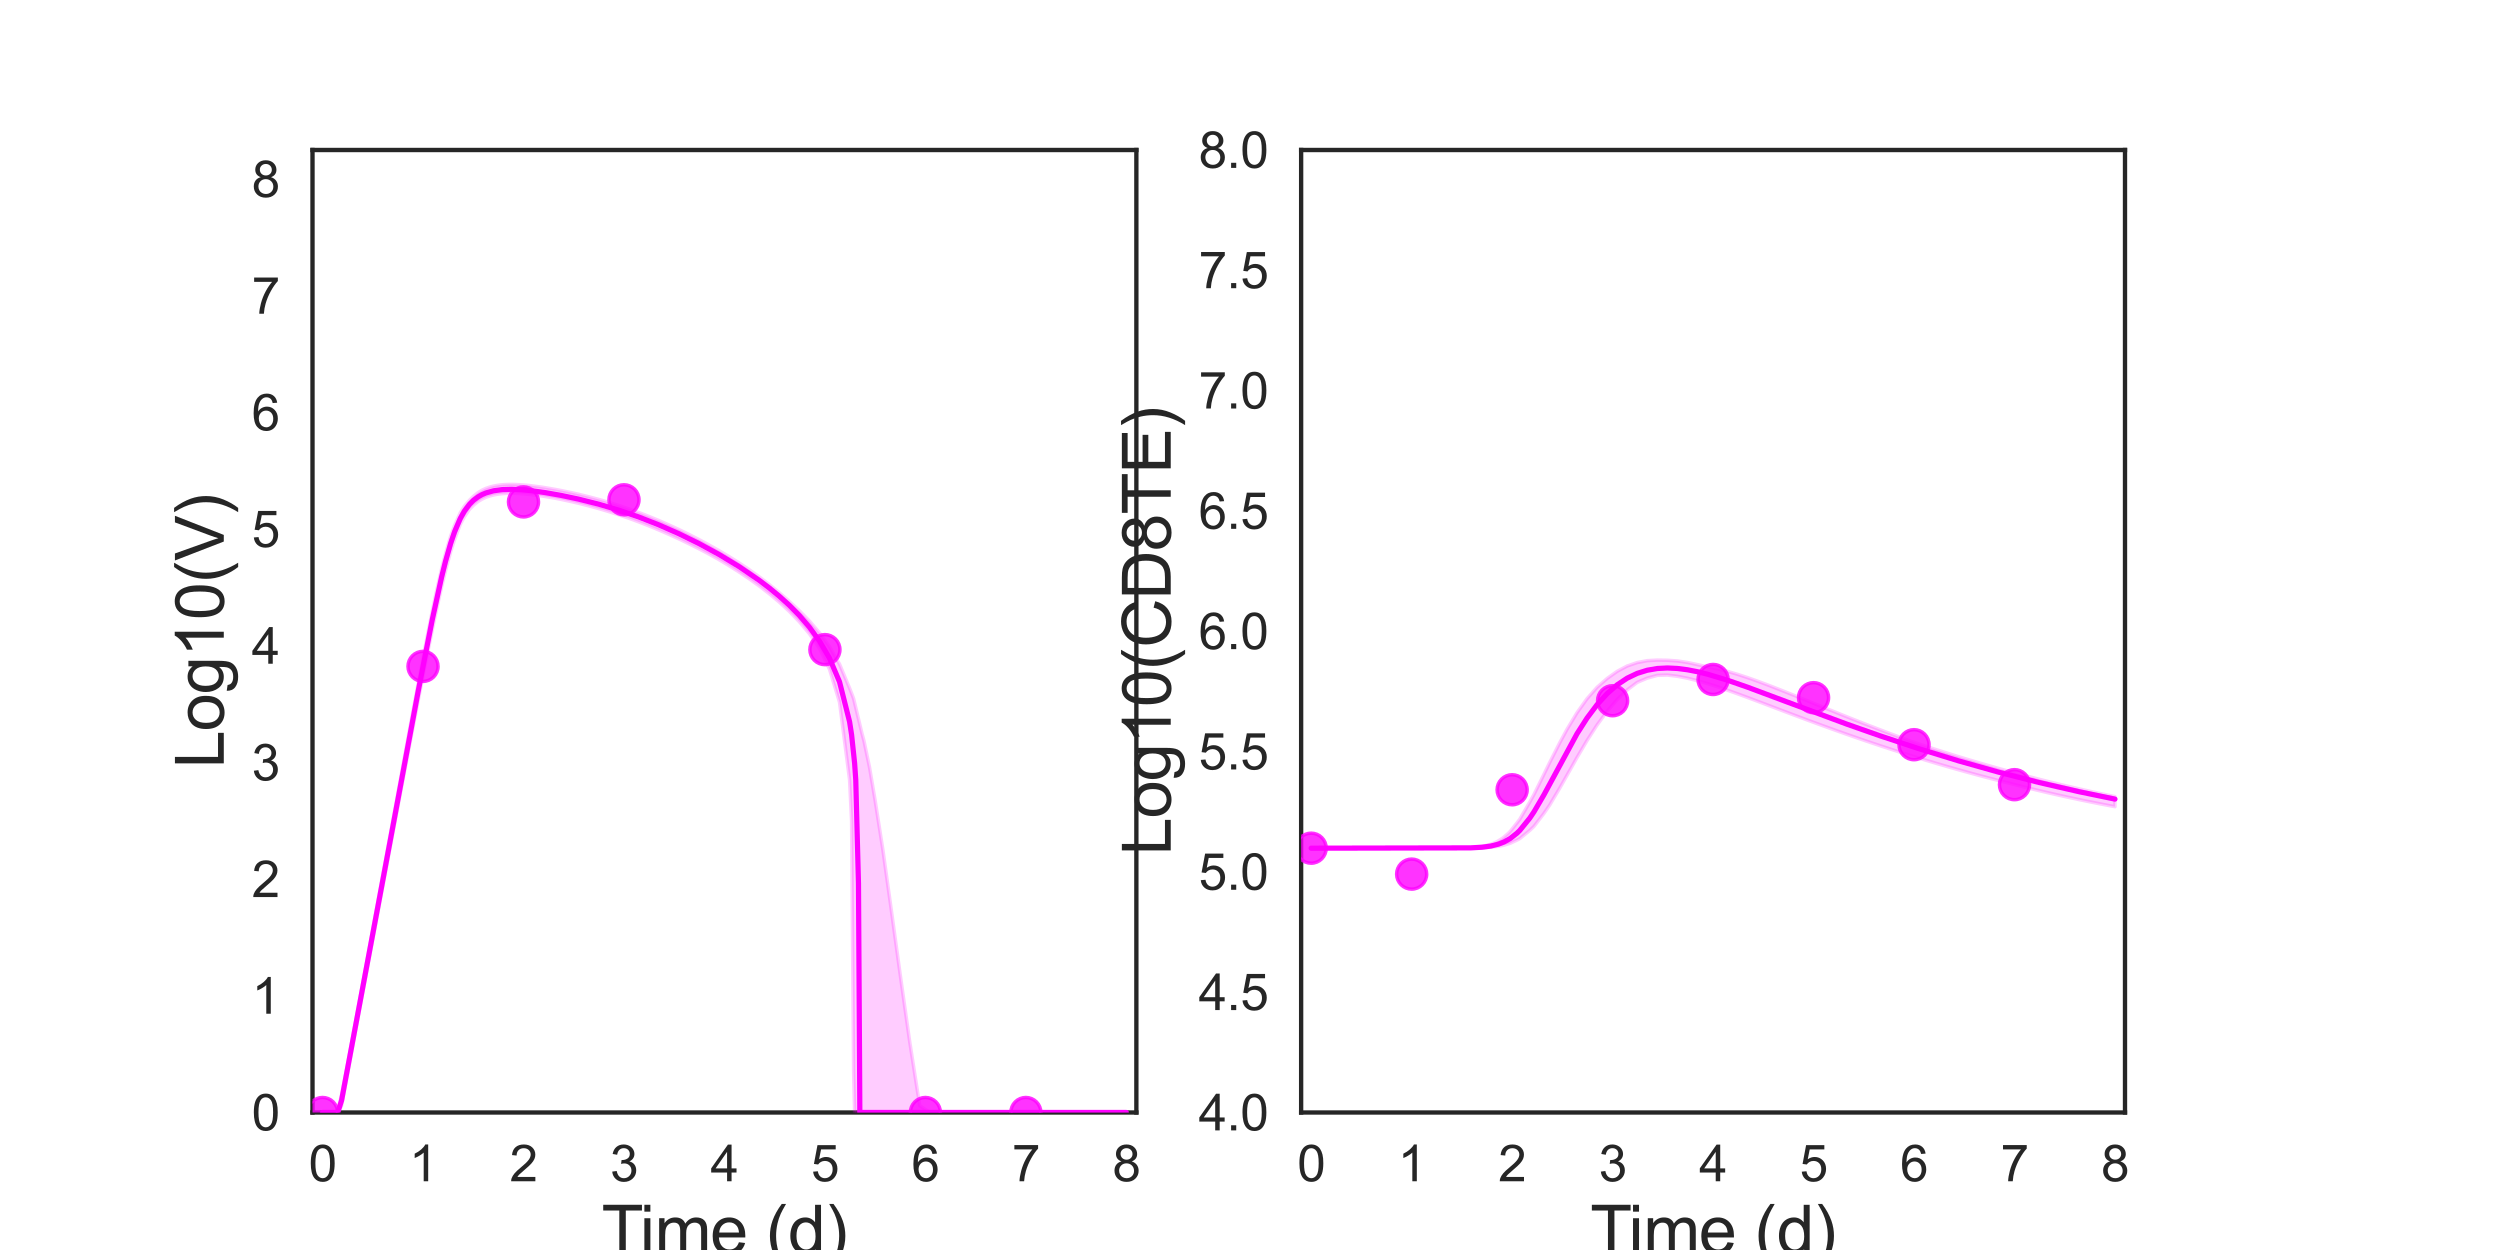 <?xml version="1.0" encoding="utf-8" standalone="no"?>
<!DOCTYPE svg PUBLIC "-//W3C//DTD SVG 1.1//EN"
  "http://www.w3.org/Graphics/SVG/1.1/DTD/svg11.dtd">
<svg xmlns:xlink="http://www.w3.org/1999/xlink" width="720pt" height="360pt" viewBox="0 0 720 360" xmlns="http://www.w3.org/2000/svg" version="1.1">
 <defs>
  <style type="text/css">*{stroke-linejoin: round; stroke-linecap: butt}</style>
 </defs>
 <g id="figure_1">
  <g id="patch_1">
   <path d="M 0 360 
L 720 360 
L 720 0 
L 0 0 
z
" style="fill: #ffffff"/>
  </g>
  <g id="axes_1">
   <g id="patch_2">
    <path d="M 90 320.4 
L 327.273 320.4 
L 327.273 43.2 
L 90 43.2 
z
" style="fill: #ffffff"/>
   </g>
   <g id="matplotlib.axis_1">
    <g id="xtick_1">
     <g id="text_1">
      <!-- 0 -->
      <g style="fill: #262626" transform="translate(88.89 340.207) scale(0.144 -0.144)">
       <defs>
        <path id="ArialMT-30" d="M 266 2259 
Q 266 3072 433 3567 
Q 600 4063 929 4331 
Q 1259 4600 1759 4600 
Q 2128 4600 2406 4451 
Q 2684 4303 2865 4023 
Q 3047 3744 3150 3342 
Q 3253 2941 3253 2259 
Q 3253 1453 3087 958 
Q 2922 463 2592 192 
Q 2263 -78 1759 -78 
Q 1097 -78 719 397 
Q 266 969 266 2259 
z
M 844 2259 
Q 844 1131 1108 757 
Q 1372 384 1759 384 
Q 2147 384 2411 759 
Q 2675 1134 2675 2259 
Q 2675 3391 2411 3762 
Q 2147 4134 1753 4134 
Q 1366 4134 1134 3806 
Q 844 3388 844 2259 
z
" transform="scale(0.016)"/>
       </defs>
       <use xlink:href="#ArialMT-30"/>
      </g>
     </g>
    </g>
    <g id="xtick_2">
     <g id="text_2">
      <!-- 1 -->
      <g style="fill: #262626" transform="translate(117.825 340.207) scale(0.144 -0.144)">
       <defs>
        <path id="ArialMT-31" d="M 2384 0 
L 1822 0 
L 1822 3584 
Q 1619 3391 1289 3197 
Q 959 3003 697 2906 
L 697 3450 
Q 1169 3672 1522 3987 
Q 1875 4303 2022 4600 
L 2384 4600 
L 2384 0 
z
" transform="scale(0.016)"/>
       </defs>
       <use xlink:href="#ArialMT-31"/>
      </g>
     </g>
    </g>
    <g id="xtick_3">
     <g id="text_3">
      <!-- 2 -->
      <g style="fill: #262626" transform="translate(146.761 340.207) scale(0.144 -0.144)">
       <defs>
        <path id="ArialMT-32" d="M 3222 541 
L 3222 0 
L 194 0 
Q 188 203 259 391 
Q 375 700 629 1000 
Q 884 1300 1366 1694 
Q 2113 2306 2375 2664 
Q 2638 3022 2638 3341 
Q 2638 3675 2398 3904 
Q 2159 4134 1775 4134 
Q 1369 4134 1125 3890 
Q 881 3647 878 3216 
L 300 3275 
Q 359 3922 746 4261 
Q 1134 4600 1788 4600 
Q 2447 4600 2831 4234 
Q 3216 3869 3216 3328 
Q 3216 3053 3103 2787 
Q 2991 2522 2730 2228 
Q 2469 1934 1863 1422 
Q 1356 997 1212 845 
Q 1069 694 975 541 
L 3222 541 
z
" transform="scale(0.016)"/>
       </defs>
       <use xlink:href="#ArialMT-32"/>
      </g>
     </g>
    </g>
    <g id="xtick_4">
     <g id="text_4">
      <!-- 3 -->
      <g style="fill: #262626" transform="translate(175.697 340.207) scale(0.144 -0.144)">
       <defs>
        <path id="ArialMT-33" d="M 269 1209 
L 831 1284 
Q 928 806 1161 595 
Q 1394 384 1728 384 
Q 2125 384 2398 659 
Q 2672 934 2672 1341 
Q 2672 1728 2419 1979 
Q 2166 2231 1775 2231 
Q 1616 2231 1378 2169 
L 1441 2663 
Q 1497 2656 1531 2656 
Q 1891 2656 2178 2843 
Q 2466 3031 2466 3422 
Q 2466 3731 2256 3934 
Q 2047 4138 1716 4138 
Q 1388 4138 1169 3931 
Q 950 3725 888 3313 
L 325 3413 
Q 428 3978 793 4289 
Q 1159 4600 1703 4600 
Q 2078 4600 2393 4439 
Q 2709 4278 2876 4000 
Q 3044 3722 3044 3409 
Q 3044 3113 2884 2869 
Q 2725 2625 2413 2481 
Q 2819 2388 3044 2092 
Q 3269 1797 3269 1353 
Q 3269 753 2831 336 
Q 2394 -81 1725 -81 
Q 1122 -81 723 278 
Q 325 638 269 1209 
z
" transform="scale(0.016)"/>
       </defs>
       <use xlink:href="#ArialMT-33"/>
      </g>
     </g>
    </g>
    <g id="xtick_5">
     <g id="text_5">
      <!-- 4 -->
      <g style="fill: #262626" transform="translate(204.632 340.207) scale(0.144 -0.144)">
       <defs>
        <path id="ArialMT-34" d="M 2069 0 
L 2069 1097 
L 81 1097 
L 81 1613 
L 2172 4581 
L 2631 4581 
L 2631 1613 
L 3250 1613 
L 3250 1097 
L 2631 1097 
L 2631 0 
L 2069 0 
z
M 2069 1613 
L 2069 3678 
L 634 1613 
L 2069 1613 
z
" transform="scale(0.016)"/>
       </defs>
       <use xlink:href="#ArialMT-34"/>
      </g>
     </g>
    </g>
    <g id="xtick_6">
     <g id="text_6">
      <!-- 5 -->
      <g style="fill: #262626" transform="translate(233.568 340.207) scale(0.144 -0.144)">
       <defs>
        <path id="ArialMT-35" d="M 266 1200 
L 856 1250 
Q 922 819 1161 601 
Q 1400 384 1738 384 
Q 2144 384 2425 690 
Q 2706 997 2706 1503 
Q 2706 1984 2436 2262 
Q 2166 2541 1728 2541 
Q 1456 2541 1237 2417 
Q 1019 2294 894 2097 
L 366 2166 
L 809 4519 
L 3088 4519 
L 3088 3981 
L 1259 3981 
L 1013 2750 
Q 1425 3038 1878 3038 
Q 2478 3038 2890 2622 
Q 3303 2206 3303 1553 
Q 3303 931 2941 478 
Q 2500 -78 1738 -78 
Q 1113 -78 717 272 
Q 322 622 266 1200 
z
" transform="scale(0.016)"/>
       </defs>
       <use xlink:href="#ArialMT-35"/>
      </g>
     </g>
    </g>
    <g id="xtick_7">
     <g id="text_7">
      <!-- 6 -->
      <g style="fill: #262626" transform="translate(262.504 340.207) scale(0.144 -0.144)">
       <defs>
        <path id="ArialMT-36" d="M 3184 3459 
L 2625 3416 
Q 2550 3747 2413 3897 
Q 2184 4138 1850 4138 
Q 1581 4138 1378 3988 
Q 1113 3794 959 3422 
Q 806 3050 800 2363 
Q 1003 2672 1297 2822 
Q 1591 2972 1913 2972 
Q 2475 2972 2870 2558 
Q 3266 2144 3266 1488 
Q 3266 1056 3080 686 
Q 2894 316 2569 119 
Q 2244 -78 1831 -78 
Q 1128 -78 684 439 
Q 241 956 241 2144 
Q 241 3472 731 4075 
Q 1159 4600 1884 4600 
Q 2425 4600 2770 4297 
Q 3116 3994 3184 3459 
z
M 888 1484 
Q 888 1194 1011 928 
Q 1134 663 1356 523 
Q 1578 384 1822 384 
Q 2178 384 2434 671 
Q 2691 959 2691 1453 
Q 2691 1928 2437 2201 
Q 2184 2475 1800 2475 
Q 1419 2475 1153 2201 
Q 888 1928 888 1484 
z
" transform="scale(0.016)"/>
       </defs>
       <use xlink:href="#ArialMT-36"/>
      </g>
     </g>
    </g>
    <g id="xtick_8">
     <g id="text_8">
      <!-- 7 -->
      <g style="fill: #262626" transform="translate(291.44 340.207) scale(0.144 -0.144)">
       <defs>
        <path id="ArialMT-37" d="M 303 3981 
L 303 4522 
L 3269 4522 
L 3269 4084 
Q 2831 3619 2401 2847 
Q 1972 2075 1738 1259 
Q 1569 684 1522 0 
L 944 0 
Q 953 541 1156 1306 
Q 1359 2072 1739 2783 
Q 2119 3494 2547 3981 
L 303 3981 
z
" transform="scale(0.016)"/>
       </defs>
       <use xlink:href="#ArialMT-37"/>
      </g>
     </g>
    </g>
    <g id="xtick_9">
     <g id="text_9">
      <!-- 8 -->
      <g style="fill: #262626" transform="translate(320.375 340.207) scale(0.144 -0.144)">
       <defs>
        <path id="ArialMT-38" d="M 1131 2484 
Q 781 2613 612 2850 
Q 444 3088 444 3419 
Q 444 3919 803 4259 
Q 1163 4600 1759 4600 
Q 2359 4600 2725 4251 
Q 3091 3903 3091 3403 
Q 3091 3084 2923 2848 
Q 2756 2613 2416 2484 
Q 2838 2347 3058 2040 
Q 3278 1734 3278 1309 
Q 3278 722 2862 322 
Q 2447 -78 1769 -78 
Q 1091 -78 675 323 
Q 259 725 259 1325 
Q 259 1772 486 2073 
Q 713 2375 1131 2484 
z
M 1019 3438 
Q 1019 3113 1228 2906 
Q 1438 2700 1772 2700 
Q 2097 2700 2305 2904 
Q 2513 3109 2513 3406 
Q 2513 3716 2298 3927 
Q 2084 4138 1766 4138 
Q 1444 4138 1231 3931 
Q 1019 3725 1019 3438 
z
M 838 1322 
Q 838 1081 952 856 
Q 1066 631 1291 507 
Q 1516 384 1775 384 
Q 2178 384 2440 643 
Q 2703 903 2703 1303 
Q 2703 1709 2433 1975 
Q 2163 2241 1756 2241 
Q 1359 2241 1098 1978 
Q 838 1716 838 1322 
z
" transform="scale(0.016)"/>
       </defs>
       <use xlink:href="#ArialMT-38"/>
      </g>
     </g>
    </g>
    <g id="text_10">
     <!-- Time (d) -->
     <g style="fill: #262626" transform="translate(173.266 361.046) scale(0.192 -0.192)">
      <defs>
       <path id="ArialMT-54" d="M 1659 0 
L 1659 4041 
L 150 4041 
L 150 4581 
L 3781 4581 
L 3781 4041 
L 2266 4041 
L 2266 0 
L 1659 0 
z
" transform="scale(0.016)"/>
       <path id="ArialMT-69" d="M 425 3934 
L 425 4581 
L 988 4581 
L 988 3934 
L 425 3934 
z
M 425 0 
L 425 3319 
L 988 3319 
L 988 0 
L 425 0 
z
" transform="scale(0.016)"/>
       <path id="ArialMT-6d" d="M 422 0 
L 422 3319 
L 925 3319 
L 925 2853 
Q 1081 3097 1340 3245 
Q 1600 3394 1931 3394 
Q 2300 3394 2536 3241 
Q 2772 3088 2869 2813 
Q 3263 3394 3894 3394 
Q 4388 3394 4653 3120 
Q 4919 2847 4919 2278 
L 4919 0 
L 4359 0 
L 4359 2091 
Q 4359 2428 4304 2576 
Q 4250 2725 4106 2815 
Q 3963 2906 3769 2906 
Q 3419 2906 3187 2673 
Q 2956 2441 2956 1928 
L 2956 0 
L 2394 0 
L 2394 2156 
Q 2394 2531 2256 2718 
Q 2119 2906 1806 2906 
Q 1569 2906 1367 2781 
Q 1166 2656 1075 2415 
Q 984 2175 984 1722 
L 984 0 
L 422 0 
z
" transform="scale(0.016)"/>
       <path id="ArialMT-65" d="M 2694 1069 
L 3275 997 
Q 3138 488 2766 206 
Q 2394 -75 1816 -75 
Q 1088 -75 661 373 
Q 234 822 234 1631 
Q 234 2469 665 2931 
Q 1097 3394 1784 3394 
Q 2450 3394 2872 2941 
Q 3294 2488 3294 1666 
Q 3294 1616 3291 1516 
L 816 1516 
Q 847 969 1125 678 
Q 1403 388 1819 388 
Q 2128 388 2347 550 
Q 2566 713 2694 1069 
z
M 847 1978 
L 2700 1978 
Q 2663 2397 2488 2606 
Q 2219 2931 1791 2931 
Q 1403 2931 1139 2672 
Q 875 2413 847 1978 
z
" transform="scale(0.016)"/>
       <path id="ArialMT-20" transform="scale(0.016)"/>
       <path id="ArialMT-28" d="M 1497 -1347 
Q 1031 -759 709 28 
Q 388 816 388 1659 
Q 388 2403 628 3084 
Q 909 3875 1497 4659 
L 1900 4659 
Q 1522 4009 1400 3731 
Q 1209 3300 1100 2831 
Q 966 2247 966 1656 
Q 966 153 1900 -1347 
L 1497 -1347 
z
" transform="scale(0.016)"/>
       <path id="ArialMT-64" d="M 2575 0 
L 2575 419 
Q 2259 -75 1647 -75 
Q 1250 -75 917 144 
Q 584 363 401 755 
Q 219 1147 219 1656 
Q 219 2153 384 2558 
Q 550 2963 881 3178 
Q 1213 3394 1622 3394 
Q 1922 3394 2156 3267 
Q 2391 3141 2538 2938 
L 2538 4581 
L 3097 4581 
L 3097 0 
L 2575 0 
z
M 797 1656 
Q 797 1019 1065 703 
Q 1334 388 1700 388 
Q 2069 388 2326 689 
Q 2584 991 2584 1609 
Q 2584 2291 2321 2609 
Q 2059 2928 1675 2928 
Q 1300 2928 1048 2622 
Q 797 2316 797 1656 
z
" transform="scale(0.016)"/>
       <path id="ArialMT-29" d="M 791 -1347 
L 388 -1347 
Q 1322 153 1322 1656 
Q 1322 2244 1188 2822 
Q 1081 3291 891 3722 
Q 769 4003 388 4659 
L 791 4659 
Q 1378 3875 1659 3084 
Q 1900 2403 1900 1659 
Q 1900 816 1576 28 
Q 1253 -759 791 -1347 
z
" transform="scale(0.016)"/>
      </defs>
      <use xlink:href="#ArialMT-54"/>
      <use xlink:href="#ArialMT-69" x="57.334"/>
      <use xlink:href="#ArialMT-6d" x="79.551"/>
      <use xlink:href="#ArialMT-65" x="162.852"/>
      <use xlink:href="#ArialMT-20" x="218.467"/>
      <use xlink:href="#ArialMT-28" x="246.25"/>
      <use xlink:href="#ArialMT-64" x="279.551"/>
      <use xlink:href="#ArialMT-29" x="335.166"/>
     </g>
    </g>
   </g>
   <g id="matplotlib.axis_2">
    <g id="ytick_1">
     <g id="text_11">
      <!-- 0 -->
      <g style="fill: #262626" transform="translate(72.492 325.554) scale(0.144 -0.144)">
       <use xlink:href="#ArialMT-30"/>
      </g>
     </g>
    </g>
    <g id="ytick_2">
     <g id="text_12">
      <!-- 1 -->
      <g style="fill: #262626" transform="translate(72.492 291.954) scale(0.144 -0.144)">
       <use xlink:href="#ArialMT-31"/>
      </g>
     </g>
    </g>
    <g id="ytick_3">
     <g id="text_13">
      <!-- 2 -->
      <g style="fill: #262626" transform="translate(72.492 258.354) scale(0.144 -0.144)">
       <use xlink:href="#ArialMT-32"/>
      </g>
     </g>
    </g>
    <g id="ytick_4">
     <g id="text_14">
      <!-- 3 -->
      <g style="fill: #262626" transform="translate(72.492 224.754) scale(0.144 -0.144)">
       <use xlink:href="#ArialMT-33"/>
      </g>
     </g>
    </g>
    <g id="ytick_5">
     <g id="text_15">
      <!-- 4 -->
      <g style="fill: #262626" transform="translate(72.492 191.154) scale(0.144 -0.144)">
       <use xlink:href="#ArialMT-34"/>
      </g>
     </g>
    </g>
    <g id="ytick_6">
     <g id="text_16">
      <!-- 5 -->
      <g style="fill: #262626" transform="translate(72.492 157.554) scale(0.144 -0.144)">
       <use xlink:href="#ArialMT-35"/>
      </g>
     </g>
    </g>
    <g id="ytick_7">
     <g id="text_17">
      <!-- 6 -->
      <g style="fill: #262626" transform="translate(72.492 123.954) scale(0.144 -0.144)">
       <use xlink:href="#ArialMT-36"/>
      </g>
     </g>
    </g>
    <g id="ytick_8">
     <g id="text_18">
      <!-- 7 -->
      <g style="fill: #262626" transform="translate(72.492 90.354) scale(0.144 -0.144)">
       <use xlink:href="#ArialMT-37"/>
      </g>
     </g>
    </g>
    <g id="ytick_9">
     <g id="text_19">
      <!-- 8 -->
      <g style="fill: #262626" transform="translate(72.492 56.754) scale(0.144 -0.144)">
       <use xlink:href="#ArialMT-38"/>
      </g>
     </g>
    </g>
    <g id="text_20">
     <!-- Log10(V) -->
     <g style="fill: #262626" transform="translate(64.451 221.289) rotate(-90) scale(0.192 -0.192)">
      <defs>
       <path id="ArialMT-4c" d="M 469 0 
L 469 4581 
L 1075 4581 
L 1075 541 
L 3331 541 
L 3331 0 
L 469 0 
z
" transform="scale(0.016)"/>
       <path id="ArialMT-6f" d="M 213 1659 
Q 213 2581 725 3025 
Q 1153 3394 1769 3394 
Q 2453 3394 2887 2945 
Q 3322 2497 3322 1706 
Q 3322 1066 3130 698 
Q 2938 331 2570 128 
Q 2203 -75 1769 -75 
Q 1072 -75 642 372 
Q 213 819 213 1659 
z
M 791 1659 
Q 791 1022 1069 705 
Q 1347 388 1769 388 
Q 2188 388 2466 706 
Q 2744 1025 2744 1678 
Q 2744 2294 2464 2611 
Q 2184 2928 1769 2928 
Q 1347 2928 1069 2612 
Q 791 2297 791 1659 
z
" transform="scale(0.016)"/>
       <path id="ArialMT-67" d="M 319 -275 
L 866 -356 
Q 900 -609 1056 -725 
Q 1266 -881 1628 -881 
Q 2019 -881 2231 -725 
Q 2444 -569 2519 -288 
Q 2563 -116 2559 434 
Q 2191 0 1641 0 
Q 956 0 581 494 
Q 206 988 206 1678 
Q 206 2153 378 2554 
Q 550 2956 876 3175 
Q 1203 3394 1644 3394 
Q 2231 3394 2613 2919 
L 2613 3319 
L 3131 3319 
L 3131 450 
Q 3131 -325 2973 -648 
Q 2816 -972 2473 -1159 
Q 2131 -1347 1631 -1347 
Q 1038 -1347 672 -1080 
Q 306 -813 319 -275 
z
M 784 1719 
Q 784 1066 1043 766 
Q 1303 466 1694 466 
Q 2081 466 2343 764 
Q 2606 1063 2606 1700 
Q 2606 2309 2336 2618 
Q 2066 2928 1684 2928 
Q 1309 2928 1046 2623 
Q 784 2319 784 1719 
z
" transform="scale(0.016)"/>
       <path id="ArialMT-56" d="M 1803 0 
L 28 4581 
L 684 4581 
L 1875 1253 
Q 2019 853 2116 503 
Q 2222 878 2363 1253 
L 3600 4581 
L 4219 4581 
L 2425 0 
L 1803 0 
z
" transform="scale(0.016)"/>
      </defs>
      <use xlink:href="#ArialMT-4c"/>
      <use xlink:href="#ArialMT-6f" x="55.615"/>
      <use xlink:href="#ArialMT-67" x="111.23"/>
      <use xlink:href="#ArialMT-31" x="166.846"/>
      <use xlink:href="#ArialMT-30" x="222.461"/>
      <use xlink:href="#ArialMT-28" x="278.076"/>
      <use xlink:href="#ArialMT-56" x="311.377"/>
      <use xlink:href="#ArialMT-29" x="378.076"/>
     </g>
    </g>
   </g>
   <g id="patch_3">
    <path d="M 90 320.4 
L 90 43.2 
" style="fill: none; stroke: #262626; stroke-width: 1.25; stroke-linejoin: miter; stroke-linecap: square"/>
   </g>
   <g id="patch_4">
    <path d="M 327.273 320.4 
L 327.273 43.2 
" style="fill: none; stroke: #262626; stroke-width: 1.25; stroke-linejoin: miter; stroke-linecap: square"/>
   </g>
   <g id="patch_5">
    <path d="M 90 320.4 
L 327.273 320.4 
" style="fill: none; stroke: #262626; stroke-width: 1.25; stroke-linejoin: miter; stroke-linecap: square"/>
   </g>
   <g id="patch_6">
    <path d="M 90 43.2 
L 327.273 43.2 
" style="fill: none; stroke: #262626; stroke-width: 1.25; stroke-linejoin: miter; stroke-linecap: square"/>
   </g>
   <g id="PolyCollection_1">
    <defs>
     <path id="m8291e8cb15" d="M 92.894 -39.6 
L 92.894 -39.6 
L 92.894 -39.6 
L 92.898 -39.6 
L 92.94 -39.6 
L 93.032 -39.6 
L 93.159 -39.6 
L 93.453 -39.6 
L 93.917 -39.6 
L 94.512 -39.6 
L 95.372 -39.6 
L 96.316 -39.6 
L 97.26 -39.6 
L 98.369 -41.518 
L 99.724 -48.654 
L 100.661 -53.682 
L 101.618 -58.866 
L 102.641 -64.361 
L 104.166 -72.449 
L 105.222 -78.076 
L 106.678 -85.784 
L 107.756 -91.502 
L 109.323 -99.803 
L 110.378 -105.405 
L 111.778 -112.81 
L 112.856 -118.529 
L 114.355 -126.452 
L 115.417 -132.081 
L 116.813 -139.429 
L 117.889 -145.055 
L 119.376 -152.782 
L 120.44 -158.254 
L 121.856 -165.473 
L 122.943 -170.941 
L 124.471 -178.462 
L 125.565 -183.679 
L 127.215 -191.139 
L 128.302 -195.55 
L 129.791 -201.12 
L 130.921 -204.592 
L 132.563 -208.973 
L 133.736 -211.152 
L 135.219 -213.314 
L 136.356 -214.468 
L 137.7 -215.579 
L 138.811 -216.233 
L 139.971 -216.776 
L 141.131 -217.175 
L 142.138 -217.437 
L 143.146 -217.633 
L 143.898 -217.739 
L 144.63 -217.817 
L 145.241 -217.864 
L 145.878 -217.897 
L 146.386 -217.914 
L 146.848 -217.922 
L 147.309 -217.923 
L 147.689 -217.92 
L 148.115 -217.91 
L 148.457 -217.898 
L 149.726 -217.843 
L 150.224 -217.806 
L 152.145 -217.645 
L 152.961 -217.549 
L 155.855 -217.184 
L 157.047 -216.998 
L 159.94 -216.493 
L 161.569 -216.176 
L 164.462 -215.553 
L 166.549 -215.069 
L 169.442 -214.341 
L 172.336 -213.549 
L 175.229 -212.691 
L 178.123 -211.765 
L 181.017 -210.771 
L 183.91 -209.709 
L 186.804 -208.581 
L 189.697 -207.387 
L 192.591 -206.128 
L 195.484 -204.806 
L 198.378 -203.419 
L 201.272 -201.966 
L 204.165 -200.446 
L 207.059 -198.827 
L 209.952 -197.094 
L 212.846 -195.264 
L 215.739 -193.323 
L 218.633 -191.25 
L 221.527 -189.02 
L 224.42 -186.596 
L 227.314 -183.927 
L 230.207 -180.934 
L 233.101 -177.494 
L 235.994 -173.265 
L 238.888 -167.27 
L 241.782 -157.749 
L 244.675 -135.402 
L 245.254 -123.613 
L 245.833 -51.434 
L 246.128 -39.6 
L 246.46 -39.6 
L 247.2 -39.6 
L 247.204 -39.6 
L 247.242 -39.6 
L 247.296 -39.6 
L 247.322 -39.6 
L 247.324 -39.6 
L 247.335 -39.6 
L 247.348 -39.6 
L 247.37 -39.6 
L 247.393 -39.6 
L 247.4 -39.6 
L 247.411 -39.6 
L 247.432 -39.6 
L 247.465 -39.6 
L 247.549 -39.6 
L 247.632 -39.6 
L 247.758 -39.6 
L 247.884 -39.6 
L 248.059 -39.6 
L 248.28 -39.6 
L 248.835 -39.6 
L 250.415 -39.6 
L 251.995 -39.6 
L 254.285 -39.6 
L 256.575 -39.6 
L 259.278 -39.6 
L 261.995 -39.6 
L 264.888 -39.6 
L 267.782 -39.6 
L 270.676 -39.6 
L 273.569 -39.6 
L 276.463 -39.6 
L 279.356 -39.6 
L 282.25 -39.6 
L 285.143 -39.6 
L 288.037 -39.6 
L 290.931 -39.6 
L 293.824 -39.6 
L 296.718 -39.6 
L 299.611 -39.6 
L 302.505 -39.6 
L 305.398 -39.6 
L 308.292 -39.6 
L 311.186 -39.6 
L 314.079 -39.6 
L 316.973 -39.6 
L 319.866 -39.6 
L 322.76 -39.6 
L 324.379 -39.6 
L 324.379 -39.6 
L 324.379 -39.6 
L 322.76 -39.6 
L 319.866 -39.6 
L 316.973 -39.6 
L 314.079 -39.6 
L 311.186 -39.6 
L 308.292 -39.6 
L 305.398 -39.6 
L 302.505 -39.6 
L 299.611 -39.6 
L 296.718 -39.6 
L 293.824 -39.6 
L 290.931 -39.6 
L 288.037 -39.6 
L 285.143 -39.6 
L 282.25 -39.6 
L 279.356 -39.6 
L 276.463 -39.6 
L 273.569 -39.6 
L 270.676 -39.6 
L 267.782 -39.6 
L 264.888 -41.566 
L 261.995 -60.017 
L 259.278 -79.187 
L 256.575 -98.8 
L 254.285 -115.158 
L 251.995 -129.749 
L 250.415 -139.063 
L 248.835 -146.578 
L 248.28 -148.642 
L 248.059 -149.562 
L 247.884 -150.288 
L 247.758 -150.811 
L 247.632 -151.333 
L 247.549 -151.681 
L 247.465 -152.029 
L 247.432 -152.164 
L 247.411 -152.253 
L 247.4 -152.298 
L 247.393 -152.326 
L 247.37 -152.421 
L 247.348 -152.516 
L 247.335 -152.568 
L 247.324 -152.617 
L 247.322 -152.621 
L 247.296 -152.732 
L 247.242 -152.954 
L 247.204 -153.115 
L 247.2 -153.131 
L 246.46 -156.203 
L 246.128 -157.585 
L 245.833 -158.812 
L 245.254 -160.342 
L 244.675 -161.818 
L 241.782 -168.739 
L 238.888 -173.768 
L 235.994 -177.784 
L 233.101 -181.169 
L 230.207 -184.122 
L 227.314 -186.795 
L 224.42 -189.316 
L 221.527 -191.654 
L 218.633 -193.885 
L 215.739 -195.959 
L 212.846 -197.895 
L 209.952 -199.714 
L 207.059 -201.432 
L 204.165 -203.072 
L 201.272 -204.631 
L 198.378 -206.111 
L 195.484 -207.518 
L 192.591 -208.853 
L 189.697 -210.116 
L 186.804 -211.308 
L 183.91 -212.429 
L 181.017 -213.478 
L 178.123 -214.455 
L 175.229 -215.361 
L 172.336 -216.198 
L 169.442 -216.968 
L 166.549 -217.673 
L 164.462 -218.142 
L 161.569 -218.741 
L 159.94 -219.051 
L 157.047 -219.546 
L 155.855 -219.733 
L 152.961 -220.111 
L 152.145 -220.206 
L 150.224 -220.373 
L 149.726 -220.408 
L 148.457 -220.466 
L 148.115 -220.479 
L 147.689 -220.488 
L 147.309 -220.49 
L 146.848 -220.487 
L 146.386 -220.484 
L 145.878 -220.467 
L 145.241 -220.434 
L 144.63 -220.386 
L 143.898 -220.309 
L 143.146 -220.202 
L 142.138 -220.011 
L 141.131 -219.755 
L 139.971 -219.356 
L 138.811 -218.824 
L 137.7 -218.144 
L 136.356 -217.07 
L 135.219 -215.943 
L 133.736 -214.211 
L 132.563 -212.344 
L 130.921 -208.74 
L 129.791 -205.617 
L 128.302 -200.584 
L 127.215 -196.335 
L 125.565 -189.114 
L 124.471 -183.904 
L 122.943 -176.288 
L 121.856 -170.681 
L 120.44 -163.226 
L 119.376 -157.561 
L 117.889 -149.58 
L 116.813 -143.758 
L 115.417 -136.134 
L 114.355 -130.322 
L 112.856 -122.245 
L 111.778 -116.422 
L 110.378 -108.873 
L 109.323 -103.169 
L 107.756 -94.704 
L 106.678 -88.879 
L 105.222 -81.022 
L 104.166 -75.32 
L 102.641 -67.186 
L 101.618 -61.703 
L 100.661 -56.575 
L 99.724 -51.643 
L 98.369 -44.756 
L 97.26 -40.243 
L 96.316 -39.6 
L 95.372 -39.6 
L 94.512 -39.6 
L 93.917 -39.6 
L 93.453 -39.6 
L 93.159 -39.6 
L 93.032 -39.6 
L 92.94 -39.6 
L 92.898 -39.6 
L 92.894 -39.6 
L 92.894 -39.6 
z
" style="stroke: #ff00ff; stroke-opacity: 0.2"/>
    </defs>
    <g clip-path="url(#pabae6d9784)">
     <use xlink:href="#m8291e8cb15" x="0" y="360" style="fill: #ff00ff; fill-opacity: 0.2; stroke: #ff00ff; stroke-opacity: 0.2"/>
    </g>
   </g>
   <g id="PathCollection_1">
    <defs>
     <path id="m20f2575614" d="M 0 4.33 
C 1.148 4.33 2.25 3.874 3.062 3.062 
C 3.874 2.25 4.33 1.148 4.33 0 
C 4.33 -1.148 3.874 -2.25 3.062 -3.062 
C 2.25 -3.874 1.148 -4.33 0 -4.33 
C -1.148 -4.33 -2.25 -3.874 -3.062 -3.062 
C -3.874 -2.25 -4.33 -1.148 -4.33 0 
C -4.33 1.148 -3.874 2.25 -3.062 3.062 
C -2.25 3.874 -1.148 4.33 0 4.33 
z
" style="stroke: #ff00ff; stroke-opacity: 0.8"/>
    </defs>
    <g clip-path="url(#pabae6d9784)">
     <use xlink:href="#m20f2575614" x="92.894" y="320.4" style="fill: #ff00ff; fill-opacity: 0.8; stroke: #ff00ff; stroke-opacity: 0.8"/>
     <use xlink:href="#m20f2575614" x="121.829" y="191.916" style="fill: #ff00ff; fill-opacity: 0.8; stroke: #ff00ff; stroke-opacity: 0.8"/>
     <use xlink:href="#m20f2575614" x="150.765" y="144.554" style="fill: #ff00ff; fill-opacity: 0.8; stroke: #ff00ff; stroke-opacity: 0.8"/>
     <use xlink:href="#m20f2575614" x="179.701" y="143.938" style="fill: #ff00ff; fill-opacity: 0.8; stroke: #ff00ff; stroke-opacity: 0.8"/>
     <use xlink:href="#m20f2575614" x="237.572" y="187.094" style="fill: #ff00ff; fill-opacity: 0.8; stroke: #ff00ff; stroke-opacity: 0.8"/>
     <use xlink:href="#m20f2575614" x="266.508" y="320.4" style="fill: #ff00ff; fill-opacity: 0.8; stroke: #ff00ff; stroke-opacity: 0.8"/>
     <use xlink:href="#m20f2575614" x="295.443" y="320.4" style="fill: #ff00ff; fill-opacity: 0.8; stroke: #ff00ff; stroke-opacity: 0.8"/>
    </g>
   </g>
   <g id="line2d_1">
    <path d="M 92.894 320.4 
L 97.26 320.4 
L 98.369 316.94 
L 102.641 294.163 
L 120.44 199.069 
L 124.471 178.564 
L 127.215 166.054 
L 128.302 161.702 
L 129.791 156.48 
L 130.921 153.151 
L 132.563 149.312 
L 133.736 147.223 
L 135.219 145.231 
L 136.356 144.094 
L 137.7 143.083 
L 138.811 142.456 
L 139.971 141.958 
L 142.138 141.347 
L 144.63 141.004 
L 147.309 140.919 
L 150.224 141.047 
L 152.961 141.309 
L 157.047 141.874 
L 161.569 142.673 
L 166.549 143.728 
L 172.336 145.177 
L 178.123 146.887 
L 183.91 148.874 
L 189.697 151.143 
L 195.484 153.695 
L 201.272 156.533 
L 207.059 159.678 
L 212.846 163.177 
L 218.633 167.127 
L 221.527 169.321 
L 224.42 171.704 
L 227.314 174.326 
L 230.207 177.259 
L 233.101 180.618 
L 235.994 184.598 
L 238.888 189.567 
L 241.782 196.372 
L 244.675 207.844 
L 245.254 211.586 
L 246.128 219.809 
L 246.46 224.633 
L 247.242 254.407 
L 247.549 305.193 
L 247.632 320.224 
L 247.884 320.4 
L 324.379 320.4 
L 324.379 320.4 
" clip-path="url(#pabae6d9784)" style="fill: none; stroke: #ff00ff; stroke-width: 1.5; stroke-linecap: round"/>
   </g>
  </g>
  <g id="axes_2">
   <g id="patch_7">
    <path d="M 374.727 320.4 
L 612 320.4 
L 612 43.2 
L 374.727 43.2 
z
" style="fill: #ffffff"/>
   </g>
   <g id="matplotlib.axis_3">
    <g id="xtick_10">
     <g id="text_21">
      <!-- 0 -->
      <g style="fill: #262626" transform="translate(373.617 340.207) scale(0.144 -0.144)">
       <use xlink:href="#ArialMT-30"/>
      </g>
     </g>
    </g>
    <g id="xtick_11">
     <g id="text_22">
      <!-- 1 -->
      <g style="fill: #262626" transform="translate(402.553 340.207) scale(0.144 -0.144)">
       <use xlink:href="#ArialMT-31"/>
      </g>
     </g>
    </g>
    <g id="xtick_12">
     <g id="text_23">
      <!-- 2 -->
      <g style="fill: #262626" transform="translate(431.488 340.207) scale(0.144 -0.144)">
       <use xlink:href="#ArialMT-32"/>
      </g>
     </g>
    </g>
    <g id="xtick_13">
     <g id="text_24">
      <!-- 3 -->
      <g style="fill: #262626" transform="translate(460.424 340.207) scale(0.144 -0.144)">
       <use xlink:href="#ArialMT-33"/>
      </g>
     </g>
    </g>
    <g id="xtick_14">
     <g id="text_25">
      <!-- 4 -->
      <g style="fill: #262626" transform="translate(489.36 340.207) scale(0.144 -0.144)">
       <use xlink:href="#ArialMT-34"/>
      </g>
     </g>
    </g>
    <g id="xtick_15">
     <g id="text_26">
      <!-- 5 -->
      <g style="fill: #262626" transform="translate(518.295 340.207) scale(0.144 -0.144)">
       <use xlink:href="#ArialMT-35"/>
      </g>
     </g>
    </g>
    <g id="xtick_16">
     <g id="text_27">
      <!-- 6 -->
      <g style="fill: #262626" transform="translate(547.231 340.207) scale(0.144 -0.144)">
       <use xlink:href="#ArialMT-36"/>
      </g>
     </g>
    </g>
    <g id="xtick_17">
     <g id="text_28">
      <!-- 7 -->
      <g style="fill: #262626" transform="translate(576.167 340.207) scale(0.144 -0.144)">
       <use xlink:href="#ArialMT-37"/>
      </g>
     </g>
    </g>
    <g id="xtick_18">
     <g id="text_29">
      <!-- 8 -->
      <g style="fill: #262626" transform="translate(605.103 340.207) scale(0.144 -0.144)">
       <use xlink:href="#ArialMT-38"/>
      </g>
     </g>
    </g>
    <g id="text_30">
     <!-- Time (d) -->
     <g style="fill: #262626" transform="translate(457.994 361.046) scale(0.192 -0.192)">
      <use xlink:href="#ArialMT-54"/>
      <use xlink:href="#ArialMT-69" x="57.334"/>
      <use xlink:href="#ArialMT-6d" x="79.551"/>
      <use xlink:href="#ArialMT-65" x="162.852"/>
      <use xlink:href="#ArialMT-20" x="218.467"/>
      <use xlink:href="#ArialMT-28" x="246.25"/>
      <use xlink:href="#ArialMT-64" x="279.551"/>
      <use xlink:href="#ArialMT-29" x="335.166"/>
     </g>
    </g>
   </g>
   <g id="matplotlib.axis_4">
    <g id="ytick_10">
     <g id="text_31">
      <!-- 4.0 -->
      <g style="fill: #262626" transform="translate(345.211 325.554) scale(0.144 -0.144)">
       <defs>
        <path id="ArialMT-2e" d="M 581 0 
L 581 641 
L 1222 641 
L 1222 0 
L 581 0 
z
" transform="scale(0.016)"/>
       </defs>
       <use xlink:href="#ArialMT-34"/>
       <use xlink:href="#ArialMT-2e" x="55.615"/>
       <use xlink:href="#ArialMT-30" x="83.398"/>
      </g>
     </g>
    </g>
    <g id="ytick_11">
     <g id="text_32">
      <!-- 4.5 -->
      <g style="fill: #262626" transform="translate(345.211 290.904) scale(0.144 -0.144)">
       <use xlink:href="#ArialMT-34"/>
       <use xlink:href="#ArialMT-2e" x="55.615"/>
       <use xlink:href="#ArialMT-35" x="83.398"/>
      </g>
     </g>
    </g>
    <g id="ytick_12">
     <g id="text_33">
      <!-- 5.0 -->
      <g style="fill: #262626" transform="translate(345.211 256.254) scale(0.144 -0.144)">
       <use xlink:href="#ArialMT-35"/>
       <use xlink:href="#ArialMT-2e" x="55.615"/>
       <use xlink:href="#ArialMT-30" x="83.398"/>
      </g>
     </g>
    </g>
    <g id="ytick_13">
     <g id="text_34">
      <!-- 5.5 -->
      <g style="fill: #262626" transform="translate(345.211 221.604) scale(0.144 -0.144)">
       <use xlink:href="#ArialMT-35"/>
       <use xlink:href="#ArialMT-2e" x="55.615"/>
       <use xlink:href="#ArialMT-35" x="83.398"/>
      </g>
     </g>
    </g>
    <g id="ytick_14">
     <g id="text_35">
      <!-- 6.0 -->
      <g style="fill: #262626" transform="translate(345.211 186.954) scale(0.144 -0.144)">
       <use xlink:href="#ArialMT-36"/>
       <use xlink:href="#ArialMT-2e" x="55.615"/>
       <use xlink:href="#ArialMT-30" x="83.398"/>
      </g>
     </g>
    </g>
    <g id="ytick_15">
     <g id="text_36">
      <!-- 6.5 -->
      <g style="fill: #262626" transform="translate(345.211 152.304) scale(0.144 -0.144)">
       <use xlink:href="#ArialMT-36"/>
       <use xlink:href="#ArialMT-2e" x="55.615"/>
       <use xlink:href="#ArialMT-35" x="83.398"/>
      </g>
     </g>
    </g>
    <g id="ytick_16">
     <g id="text_37">
      <!-- 7.0 -->
      <g style="fill: #262626" transform="translate(345.211 117.654) scale(0.144 -0.144)">
       <use xlink:href="#ArialMT-37"/>
       <use xlink:href="#ArialMT-2e" x="55.615"/>
       <use xlink:href="#ArialMT-30" x="83.398"/>
      </g>
     </g>
    </g>
    <g id="ytick_17">
     <g id="text_38">
      <!-- 7.5 -->
      <g style="fill: #262626" transform="translate(345.211 83.004) scale(0.144 -0.144)">
       <use xlink:href="#ArialMT-37"/>
       <use xlink:href="#ArialMT-2e" x="55.615"/>
       <use xlink:href="#ArialMT-35" x="83.398"/>
      </g>
     </g>
    </g>
    <g id="ytick_18">
     <g id="text_39">
      <!-- 8.0 -->
      <g style="fill: #262626" transform="translate(345.211 48.354) scale(0.144 -0.144)">
       <use xlink:href="#ArialMT-38"/>
       <use xlink:href="#ArialMT-2e" x="55.615"/>
       <use xlink:href="#ArialMT-30" x="83.398"/>
      </g>
     </g>
    </g>
    <g id="text_40">
     <!-- Log10(CD8TE) -->
     <g style="fill: #262626" transform="translate(337.17 246.357) rotate(-90) scale(0.192 -0.192)">
      <defs>
       <path id="ArialMT-43" d="M 3763 1606 
L 4369 1453 
Q 4178 706 3683 314 
Q 3188 -78 2472 -78 
Q 1731 -78 1267 223 
Q 803 525 561 1097 
Q 319 1669 319 2325 
Q 319 3041 592 3573 
Q 866 4106 1370 4382 
Q 1875 4659 2481 4659 
Q 3169 4659 3637 4309 
Q 4106 3959 4291 3325 
L 3694 3184 
Q 3534 3684 3231 3912 
Q 2928 4141 2469 4141 
Q 1941 4141 1586 3887 
Q 1231 3634 1087 3207 
Q 944 2781 944 2328 
Q 944 1744 1114 1308 
Q 1284 872 1643 656 
Q 2003 441 2422 441 
Q 2931 441 3284 734 
Q 3638 1028 3763 1606 
z
" transform="scale(0.016)"/>
       <path id="ArialMT-44" d="M 494 0 
L 494 4581 
L 2072 4581 
Q 2606 4581 2888 4516 
Q 3281 4425 3559 4188 
Q 3922 3881 4101 3404 
Q 4281 2928 4281 2316 
Q 4281 1794 4159 1391 
Q 4038 988 3847 723 
Q 3656 459 3429 307 
Q 3203 156 2883 78 
Q 2563 0 2147 0 
L 494 0 
z
M 1100 541 
L 2078 541 
Q 2531 541 2789 625 
Q 3047 709 3200 863 
Q 3416 1078 3536 1442 
Q 3656 1806 3656 2325 
Q 3656 3044 3420 3430 
Q 3184 3816 2847 3947 
Q 2603 4041 2063 4041 
L 1100 4041 
L 1100 541 
z
" transform="scale(0.016)"/>
       <path id="ArialMT-45" d="M 506 0 
L 506 4581 
L 3819 4581 
L 3819 4041 
L 1113 4041 
L 1113 2638 
L 3647 2638 
L 3647 2100 
L 1113 2100 
L 1113 541 
L 3925 541 
L 3925 0 
L 506 0 
z
" transform="scale(0.016)"/>
      </defs>
      <use xlink:href="#ArialMT-4c"/>
      <use xlink:href="#ArialMT-6f" x="55.615"/>
      <use xlink:href="#ArialMT-67" x="111.23"/>
      <use xlink:href="#ArialMT-31" x="166.846"/>
      <use xlink:href="#ArialMT-30" x="222.461"/>
      <use xlink:href="#ArialMT-28" x="278.076"/>
      <use xlink:href="#ArialMT-43" x="311.377"/>
      <use xlink:href="#ArialMT-44" x="383.594"/>
      <use xlink:href="#ArialMT-38" x="455.811"/>
      <use xlink:href="#ArialMT-54" x="511.426"/>
      <use xlink:href="#ArialMT-45" x="572.51"/>
      <use xlink:href="#ArialMT-29" x="639.209"/>
     </g>
    </g>
   </g>
   <g id="patch_8">
    <path d="M 374.727 320.4 
L 374.727 43.2 
" style="fill: none; stroke: #262626; stroke-width: 1.25; stroke-linejoin: miter; stroke-linecap: square"/>
   </g>
   <g id="patch_9">
    <path d="M 612 320.4 
L 612 43.2 
" style="fill: none; stroke: #262626; stroke-width: 1.25; stroke-linejoin: miter; stroke-linecap: square"/>
   </g>
   <g id="patch_10">
    <path d="M 374.727 320.4 
L 612 320.4 
" style="fill: none; stroke: #262626; stroke-width: 1.25; stroke-linejoin: miter; stroke-linecap: square"/>
   </g>
   <g id="patch_11">
    <path d="M 374.727 43.2 
L 612 43.2 
" style="fill: none; stroke: #262626; stroke-width: 1.25; stroke-linejoin: miter; stroke-linecap: square"/>
   </g>
   <g id="PolyCollection_2">
    <defs>
     <path id="m95c3d6dabc" d="M 377.621 -115.722 
L 377.621 -115.722 
L 377.621 -115.722 
L 377.625 -115.722 
L 377.667 -115.722 
L 377.759 -115.722 
L 377.886 -115.722 
L 378.181 -115.722 
L 378.644 -115.722 
L 379.239 -115.722 
L 380.1 -115.722 
L 381.044 -115.722 
L 381.988 -115.722 
L 383.096 -115.722 
L 384.452 -115.722 
L 385.389 -115.722 
L 386.345 -115.722 
L 387.368 -115.722 
L 388.893 -115.722 
L 389.949 -115.722 
L 391.406 -115.722 
L 392.483 -115.722 
L 394.051 -115.722 
L 395.105 -115.722 
L 396.505 -115.722 
L 397.583 -115.722 
L 399.083 -115.722 
L 400.145 -115.722 
L 401.54 -115.722 
L 402.617 -115.722 
L 404.103 -115.722 
L 405.167 -115.722 
L 406.584 -115.722 
L 407.67 -115.722 
L 409.198 -115.722 
L 410.292 -115.722 
L 411.943 -115.722 
L 413.029 -115.723 
L 414.519 -115.723 
L 415.648 -115.724 
L 417.29 -115.726 
L 418.463 -115.728 
L 419.946 -115.733 
L 421.083 -115.739 
L 422.427 -115.75 
L 423.539 -115.763 
L 424.698 -115.783 
L 425.858 -115.813 
L 426.865 -115.849 
L 427.873 -115.899 
L 428.625 -115.948 
L 429.358 -116.007 
L 429.969 -116.066 
L 430.606 -116.14 
L 431.113 -116.208 
L 431.575 -116.28 
L 432.037 -116.367 
L 432.416 -116.442 
L 432.842 -116.526 
L 433.184 -116.606 
L 434.453 -116.979 
L 434.951 -117.141 
L 436.872 -118.042 
L 437.688 -118.474 
L 440.582 -120.851 
L 441.774 -121.981 
L 444.668 -125.749 
L 446.296 -128.124 
L 449.189 -132.992 
L 451.276 -136.666 
L 454.17 -141.802 
L 457.063 -146.709 
L 459.957 -151.195 
L 462.85 -155.146 
L 465.744 -158.515 
L 468.637 -161.297 
L 471.531 -163.481 
L 474.425 -164.703 
L 477.318 -165.492 
L 480.212 -165.582 
L 483.105 -165.225 
L 485.999 -164.666 
L 488.892 -163.951 
L 491.786 -163.116 
L 494.68 -162.191 
L 497.573 -161.201 
L 500.467 -160.164 
L 503.36 -159.098 
L 506.254 -158.012 
L 509.147 -156.917 
L 512.041 -155.819 
L 514.935 -154.724 
L 517.828 -153.635 
L 520.722 -152.556 
L 523.615 -151.489 
L 526.509 -150.435 
L 529.402 -149.396 
L 529.981 -149.19 
L 530.56 -148.984 
L 530.855 -148.879 
L 531.188 -148.761 
L 531.927 -148.5 
L 531.931 -148.499 
L 531.97 -148.485 
L 532.023 -148.466 
L 532.05 -148.457 
L 532.051 -148.457 
L 532.063 -148.452 
L 532.075 -148.448 
L 532.098 -148.44 
L 532.121 -148.432 
L 532.127 -148.43 
L 532.138 -148.426 
L 532.16 -148.418 
L 532.192 -148.407 
L 532.276 -148.377 
L 532.36 -148.348 
L 532.485 -148.304 
L 532.611 -148.26 
L 532.786 -148.199 
L 533.008 -148.121 
L 533.563 -147.928 
L 535.143 -147.38 
L 536.723 -146.837 
L 539.013 -146.061 
L 541.303 -145.293 
L 544.005 -144.405 
L 546.722 -143.525 
L 549.616 -142.607 
L 552.509 -141.705 
L 555.403 -140.825 
L 558.296 -139.962 
L 561.19 -139.119 
L 564.084 -138.298 
L 566.977 -137.493 
L 569.871 -136.706 
L 572.764 -135.94 
L 575.658 -135.193 
L 578.551 -134.467 
L 581.445 -133.727 
L 584.339 -133.004 
L 587.232 -132.301 
L 590.126 -131.621 
L 593.019 -130.962 
L 595.913 -130.324 
L 598.806 -129.707 
L 601.7 -129.111 
L 604.594 -128.535 
L 607.487 -127.979 
L 609.106 -127.674 
L 609.106 -130.58 
L 609.106 -130.58 
L 607.487 -130.915 
L 604.594 -131.527 
L 601.7 -132.157 
L 598.806 -132.806 
L 595.913 -133.474 
L 593.019 -134.161 
L 590.126 -134.867 
L 587.232 -135.592 
L 584.339 -136.336 
L 581.445 -137.099 
L 578.551 -137.881 
L 575.658 -138.683 
L 572.764 -139.504 
L 569.871 -140.344 
L 566.977 -141.202 
L 564.084 -142.08 
L 561.19 -142.975 
L 558.296 -143.892 
L 555.403 -144.836 
L 552.509 -145.797 
L 549.616 -146.783 
L 546.722 -147.846 
L 544.005 -148.862 
L 541.303 -149.888 
L 539.013 -150.77 
L 536.723 -151.662 
L 535.143 -152.283 
L 533.563 -152.908 
L 533.008 -153.129 
L 532.786 -153.217 
L 532.611 -153.287 
L 532.485 -153.337 
L 532.36 -153.387 
L 532.276 -153.42 
L 532.192 -153.454 
L 532.16 -153.467 
L 532.138 -153.475 
L 532.127 -153.479 
L 532.121 -153.482 
L 532.098 -153.491 
L 532.075 -153.5 
L 532.063 -153.505 
L 532.051 -153.51 
L 532.05 -153.511 
L 532.023 -153.521 
L 531.97 -153.542 
L 531.931 -153.558 
L 531.927 -153.56 
L 531.188 -153.856 
L 530.855 -153.989 
L 530.56 -154.108 
L 529.981 -154.34 
L 529.402 -154.573 
L 526.509 -155.744 
L 523.615 -156.922 
L 520.722 -158.101 
L 517.828 -159.279 
L 514.935 -160.447 
L 512.041 -161.597 
L 509.147 -162.72 
L 506.254 -163.801 
L 503.36 -164.827 
L 500.467 -165.777 
L 497.573 -166.629 
L 494.68 -167.357 
L 491.786 -167.931 
L 488.892 -168.588 
L 485.999 -169.211 
L 483.105 -169.646 
L 480.212 -169.848 
L 477.318 -169.893 
L 474.425 -169.735 
L 471.531 -169.192 
L 468.637 -168.192 
L 465.744 -166.658 
L 462.85 -164.601 
L 459.957 -162.058 
L 457.063 -158.778 
L 454.17 -154.724 
L 451.276 -149.928 
L 449.189 -146.061 
L 446.296 -140.373 
L 444.668 -137.03 
L 441.774 -131.178 
L 440.582 -129.009 
L 437.688 -124.049 
L 436.872 -122.985 
L 434.951 -120.569 
L 434.453 -120.058 
L 433.184 -118.962 
L 432.842 -118.688 
L 432.416 -118.389 
L 432.037 -118.16 
L 431.575 -117.881 
L 431.113 -117.616 
L 430.606 -117.369 
L 429.969 -117.1 
L 429.358 -116.877 
L 428.625 -116.651 
L 427.873 -116.463 
L 426.865 -116.261 
L 425.858 -116.111 
L 424.698 -115.988 
L 423.539 -115.902 
L 422.427 -115.844 
L 421.083 -115.797 
L 419.946 -115.772 
L 418.463 -115.751 
L 417.29 -115.741 
L 415.648 -115.732 
L 414.519 -115.729 
L 413.029 -115.726 
L 411.943 -115.725 
L 410.292 -115.723 
L 409.198 -115.723 
L 407.67 -115.722 
L 406.584 -115.722 
L 405.167 -115.722 
L 404.103 -115.722 
L 402.617 -115.722 
L 401.54 -115.722 
L 400.145 -115.722 
L 399.083 -115.722 
L 397.583 -115.722 
L 396.505 -115.722 
L 395.105 -115.722 
L 394.051 -115.722 
L 392.483 -115.722 
L 391.406 -115.722 
L 389.949 -115.722 
L 388.893 -115.722 
L 387.368 -115.722 
L 386.345 -115.722 
L 385.389 -115.722 
L 384.452 -115.722 
L 383.096 -115.722 
L 381.988 -115.722 
L 381.044 -115.722 
L 380.1 -115.722 
L 379.239 -115.722 
L 378.644 -115.722 
L 378.181 -115.722 
L 377.886 -115.722 
L 377.759 -115.722 
L 377.667 -115.722 
L 377.625 -115.722 
L 377.621 -115.722 
L 377.621 -115.722 
z
" style="stroke: #ff00ff; stroke-opacity: 0.2"/>
    </defs>
    <g clip-path="url(#p6568ec34d3)">
     <use xlink:href="#m95c3d6dabc" x="0" y="360" style="fill: #ff00ff; fill-opacity: 0.2; stroke: #ff00ff; stroke-opacity: 0.2"/>
    </g>
   </g>
   <g id="PathCollection_2">
    <g clip-path="url(#p6568ec34d3)">
     <use xlink:href="#m20f2575614" x="377.621" y="244.278" style="fill: #ff00ff; fill-opacity: 0.8; stroke: #ff00ff; stroke-opacity: 0.8"/>
     <use xlink:href="#m20f2575614" x="406.557" y="251.745" style="fill: #ff00ff; fill-opacity: 0.8; stroke: #ff00ff; stroke-opacity: 0.8"/>
     <use xlink:href="#m20f2575614" x="435.492" y="227.451" style="fill: #ff00ff; fill-opacity: 0.8; stroke: #ff00ff; stroke-opacity: 0.8"/>
     <use xlink:href="#m20f2575614" x="464.428" y="201.804" style="fill: #ff00ff; fill-opacity: 0.8; stroke: #ff00ff; stroke-opacity: 0.8"/>
     <use xlink:href="#m20f2575614" x="493.364" y="195.687" style="fill: #ff00ff; fill-opacity: 0.8; stroke: #ff00ff; stroke-opacity: 0.8"/>
     <use xlink:href="#m20f2575614" x="522.299" y="200.929" style="fill: #ff00ff; fill-opacity: 0.8; stroke: #ff00ff; stroke-opacity: 0.8"/>
     <use xlink:href="#m20f2575614" x="551.235" y="214.471" style="fill: #ff00ff; fill-opacity: 0.8; stroke: #ff00ff; stroke-opacity: 0.8"/>
     <use xlink:href="#m20f2575614" x="580.171" y="225.982" style="fill: #ff00ff; fill-opacity: 0.8; stroke: #ff00ff; stroke-opacity: 0.8"/>
    </g>
   </g>
   <g id="line2d_2">
    <path d="M 377.621 244.278 
L 423.539 244.186 
L 426.865 243.997 
L 429.358 243.663 
L 431.575 243.107 
L 433.184 242.473 
L 434.951 241.479 
L 436.872 239.965 
L 437.688 239.173 
L 440.582 235.608 
L 441.774 233.825 
L 444.668 228.888 
L 454.17 211.33 
L 457.063 206.81 
L 459.957 202.947 
L 462.85 199.762 
L 465.744 197.232 
L 468.637 195.307 
L 471.531 193.926 
L 474.425 193.022 
L 477.318 192.528 
L 480.212 192.38 
L 483.105 192.52 
L 485.999 192.896 
L 488.892 193.461 
L 491.786 194.175 
L 497.573 195.922 
L 503.36 197.932 
L 514.935 202.258 
L 532.023 208.604 
L 541.303 211.864 
L 552.509 215.577 
L 564.084 219.134 
L 575.658 222.396 
L 587.232 225.357 
L 598.806 228.019 
L 609.106 230.142 
L 609.106 230.142 
" clip-path="url(#p6568ec34d3)" style="fill: none; stroke: #ff00ff; stroke-width: 1.5; stroke-linecap: round"/>
   </g>
  </g>
  <g id="legend_1">
   <g id="patch_12">
    <path d="M 769.44 42.519 
L 861.495 42.519 
Q 865.335 42.519 865.335 38.679 
L 865.335 13.44 
Q 865.335 9.6 861.495 9.6 
L 769.44 9.6 
Q 765.6 9.6 765.6 13.44 
L 765.6 38.679 
Q 765.6 42.519 769.44 42.519 
z
" style="fill: #ffffff; opacity: 0.8; stroke: #cccccc; stroke-linejoin: miter"/>
   </g>
   <g id="PathCollection_3">
    <g>
     <use xlink:href="#m20f2575614" x="792.48" y="25.983" style="fill: #ff00ff; fill-opacity: 0.8; stroke: #ff00ff; stroke-opacity: 0.8"/>
    </g>
   </g>
   <g id="text_41">
    <!-- 110 -->
    <g style="fill: #262626" transform="translate(827.04 31.023) scale(0.192 -0.192)">
     <use xlink:href="#ArialMT-31"/>
     <use xlink:href="#ArialMT-31" x="48.24"/>
     <use xlink:href="#ArialMT-30" x="103.855"/>
    </g>
   </g>
  </g>
 </g>
 <defs>
  <clipPath id="pabae6d9784">
   <rect x="90" y="43.2" width="237.273" height="277.2"/>
  </clipPath>
  <clipPath id="p6568ec34d3">
   <rect x="374.727" y="43.2" width="237.273" height="277.2"/>
  </clipPath>
 </defs>
</svg>

